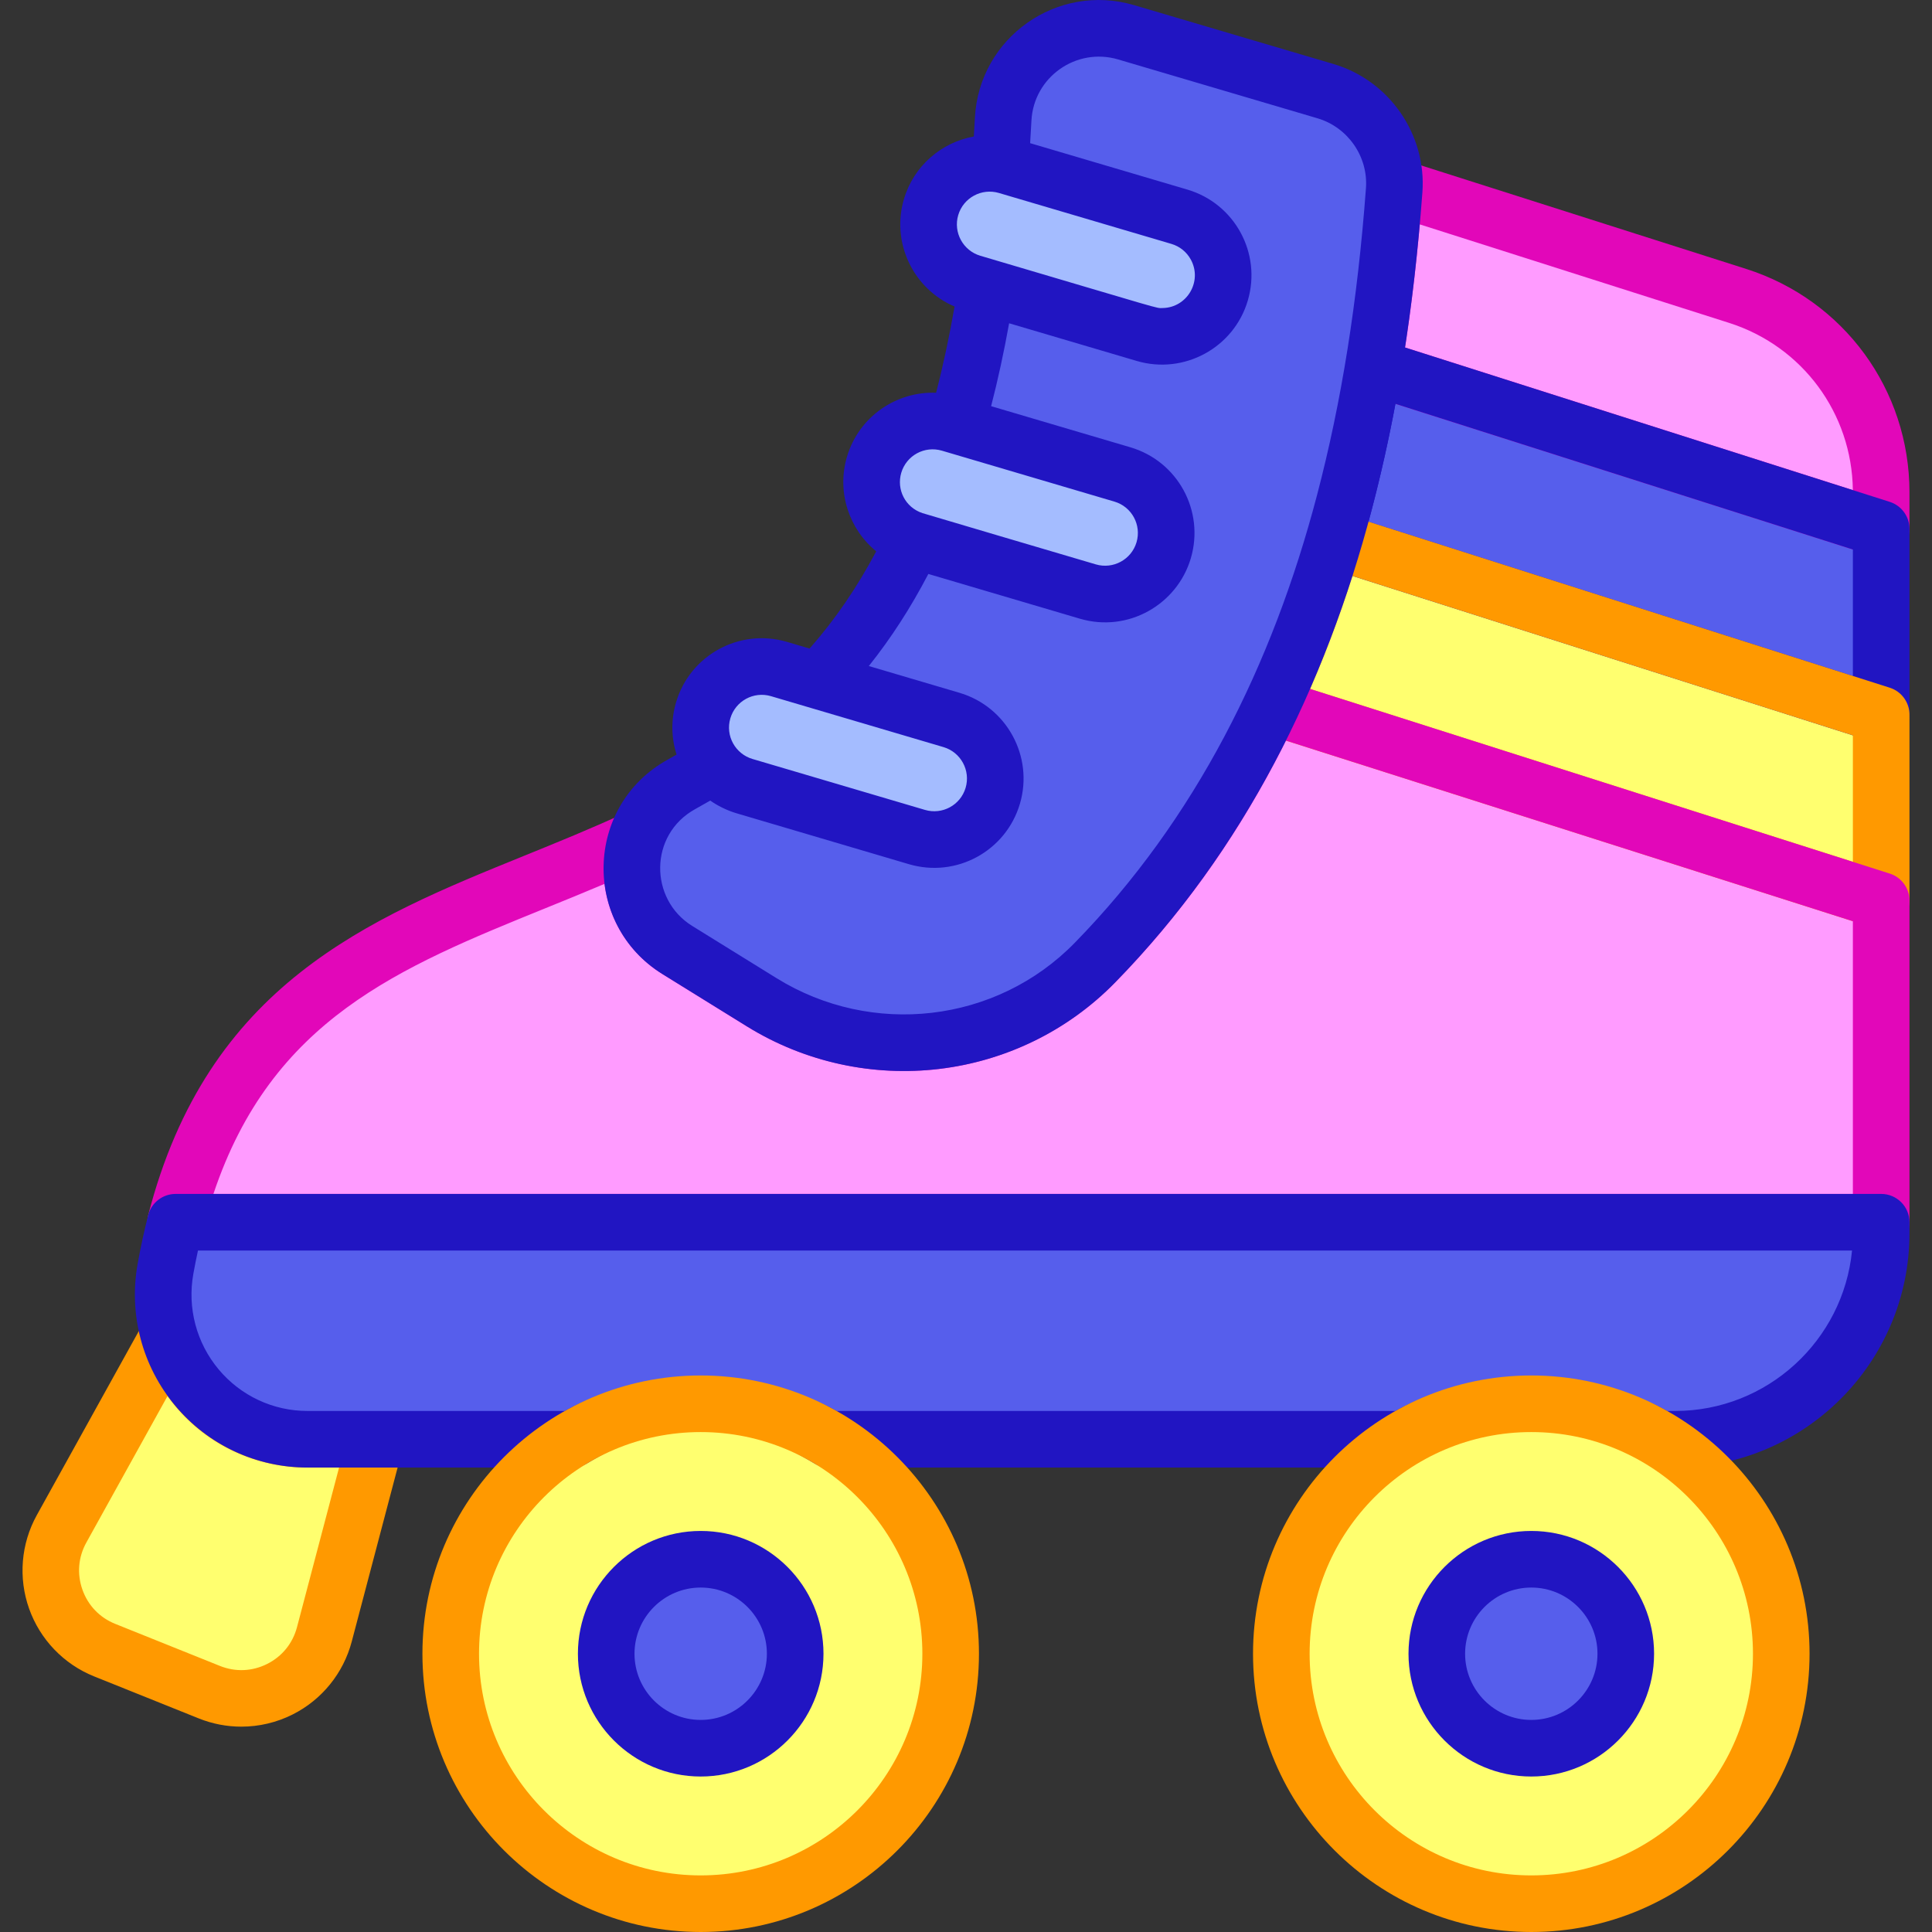 <svg id="Capa_1" enable-background="new 0 0 512 512" height="512" viewBox="0 0 512 512" width="512" xmlns="http://www.w3.org/2000/svg"><rect x="0" y="0" width="512" height="512" fill="#333333" stroke="none"/><g><circle cx="405.808" cy="438.257" fill="#ffff6f" r="66.244"/><circle cx="185.691" cy="438.257" fill="#ffff6f" r="66.244"/><path d="m498.53 130.462v9.684l-134.625-42.877c2.502-14.806 4.346-30.389 5.564-46.845.022-.313.022-.626.032-.938l.032-.032 90.961 28.965c22.648 7.214 38.036 28.264 38.036 52.043z" fill="#ff9bff"/><path d="m498.53 140.145v49.249l-145.064-46.208c.981-3.3 1.92-6.643 2.804-10.029 3.009-11.463 5.564-23.39 7.635-35.888z" fill="#565eec"/><path d="m498.53 189.395v49.26l-161.66-51.503c6.47-13.749 12.024-28.426 16.596-43.966z" fill="#ffff6f"/><path d="m498.53 238.655v85.246h-451.992c17.977-69.868 71.497-78.182 122.116-101.594-3.343 10.503.205 22.872 10.838 29.451l22.398 13.868c28.307 17.513 65.102 13.253 88.341-10.579 6.319-6.47 12.488-13.544 18.451-21.309 10.773-14.03 20.187-29.601 28.189-46.586z" fill="#ff9bff"/><g><path d="m498.529 147.646c-.763 0-1.53-.116-2.275-.354l-134.625-42.877c-3.559-1.134-5.741-4.713-5.119-8.396 2.436-14.417 4.28-29.944 5.48-46.149.003-.054.003-.148.005-.243l.012-.398c.064-1.899.848-3.703 2.191-5.047 1.984-1.982 4.941-2.727 7.611-1.875l90.961 28.966c25.876 8.243 43.259 32.03 43.259 59.189v9.684c0 2.394-1.142 4.643-3.074 6.055-1.3.951-2.853 1.445-4.426 1.445zm-126.19-55.562 118.687 37.801c-.243-20.361-13.365-38.127-32.807-44.32l-81.961-26.1c-1.004 11.285-2.315 22.202-3.919 32.619z" fill="#e207b9"/></g><g><path d="m498.529 196.894c-.763 0-1.53-.116-2.275-.354l-145.064-46.207c-3.893-1.24-6.077-5.368-4.912-9.284.983-3.307 1.903-6.599 2.735-9.786 2.983-11.366 5.504-23.213 7.493-35.22.356-2.147 1.628-4.034 3.485-5.171 1.856-1.136 4.117-1.407 6.19-.749l134.625 42.877c3.111.991 5.224 3.881 5.224 7.146v49.249c0 2.394-1.142 4.643-3.074 6.055-1.301.95-2.854 1.444-4.427 1.444zm-135.856-58.646 128.357 40.885v-33.506l-121.229-38.61c-1.784 9.541-3.888 18.941-6.277 28.044-.275 1.053-.558 2.116-.851 3.187z" fill="#2115c2"/></g><g><path d="m498.529 246.155c-.763 0-1.53-.116-2.275-.354l-161.66-51.502c-2.059-.656-3.734-2.168-4.599-4.148-.863-1.979-.831-4.236.089-6.191 6.317-13.427 11.764-27.856 16.186-42.889.57-1.936 1.896-3.561 3.678-4.507 1.783-.946 3.872-1.133 5.794-.522l145.064 46.208c3.111.991 5.224 3.881 5.224 7.146v49.26c0 2.394-1.143 4.643-3.074 6.055-1.301.95-2.854 1.444-4.427 1.444zm-151.35-63.59 143.851 45.829v-33.517l-132.618-42.243c-3.295 10.315-7.055 20.334-11.233 29.931z" fill="#f90"/></g><g><path d="m498.53 331.401h-451.992c-2.318 0-4.507-1.072-5.927-2.904-1.421-1.833-1.914-4.219-1.336-6.465 15.747-61.203 58.432-78.523 99.711-95.274 8.728-3.542 17.753-7.204 26.519-11.259 2.699-1.247 5.88-.784 8.11 1.184 2.23 1.967 3.087 5.065 2.186 7.898-2.059 6.468-.547 15.734 7.637 20.798l22.4 13.87c12.274 7.594 26.919 10.842 41.24 9.143 14.338-1.7 27.757-8.299 37.783-18.582 6.273-6.423 12.285-13.366 17.873-20.641 10.389-13.528 19.592-28.74 27.352-45.213 1.603-3.402 5.479-5.092 9.061-3.95l161.66 51.502c3.111.991 5.224 3.882 5.224 7.146v85.246c-.001 4.144-3.358 7.501-7.501 7.501zm-441.972-15h434.472v-72.264l-150.249-47.868c-7.591 15.182-16.37 29.299-26.152 42.037-5.948 7.744-12.351 15.14-19.034 21.981-12.411 12.727-29.016 20.898-46.752 23.001-17.671 2.098-35.75-1.911-50.9-11.284l-22.4-13.87c-8.679-5.369-14.13-14.245-15.348-23.892-5.239 2.224-10.454 4.34-15.57 6.416-38.792 15.741-72.617 29.47-88.067 75.743z" fill="#e207b9"/></g><g><path d="m242.999 221.824-45.708-13.495c-8.568-2.53-13.463-11.526-10.933-20.094s11.525-13.463 20.094-10.933l45.708 13.495c8.568 2.53 13.463 11.526 10.933 20.094-2.542 8.611-11.567 13.45-20.094 10.933z" fill="#a4bcff"/></g><g><path d="m288.291 156.763-45.708-13.495c-8.568-2.53-13.463-11.526-10.933-20.094s11.526-13.463 20.094-10.933l45.708 13.495c8.568 2.53 13.463 11.526 10.933 20.094-2.542 8.611-11.567 13.451-20.094 10.933z" fill="#a4bcff"/></g><path d="m351.299 24.166-52.851-15.604c-15.755-4.659-31.747 6.632-32.599 23.034-.212 4.074-.464 8.054-.757 11.942.584.105 1.168.235 1.75.407l45.708 13.495c8.568 2.53 13.463 11.526 10.933 20.094-2.542 8.611-11.567 13.451-20.094 10.933l-41.962-12.389c-2.09 13.523-4.764 25.691-7.944 36.676l43.97 12.982c8.568 2.53 13.463 11.526 10.933 20.094-2.542 8.611-11.568 13.451-20.094 10.933l-45.708-13.495c-.158-.047-.305-.111-.46-.161-7.23 15.204-15.76 27.343-25.196 37.287l35.233 10.403c8.568 2.53 13.463 11.526 10.933 20.094-2.542 8.611-11.568 13.451-20.094 10.933l-45.708-13.495c-3.339-.986-6.109-2.961-8.11-5.502-2.826 1.764-5.687 3.438-8.579 5.03-6.093 3.364-10.094 8.616-11.948 14.45-3.343 10.503.205 22.872 10.838 29.451l22.398 13.868c28.307 17.513 65.102 13.253 88.341-10.579 6.319-6.47 12.488-13.544 18.451-21.309 21.352-27.811 37.366-61.651 47.589-100.58 6.578-25.04 10.945-52.388 13.199-82.733.883-11.928-6.698-22.862-18.172-26.259z" fill="#565eec"/><g><path d="m303.388 88.467-45.708-13.495c-8.568-2.53-13.463-11.526-10.933-20.094s11.525-13.461 20.094-10.933l45.708 13.495c8.568 2.53 13.463 11.526 10.933 20.094-2.542 8.611-11.567 13.45-20.094 10.933z" fill="#a4bcff"/></g><path d="m353.429 16.974c-.002-.001-.004-.001-.006-.002l-52.848-15.602c-20.418-6.036-41.112 8.593-42.217 29.839-.086 1.655-.184 3.309-.285 4.959-8.526 1.548-15.903 7.726-18.519 16.587-3.434 11.63 2.519 23.835 13.418 28.477-1.393 8.001-3.033 15.646-4.901 22.856-10.409-.418-20.437 6.202-23.615 16.964-2.778 9.411.589 19.201 7.75 25.054-5.108 9.63-10.934 18.138-17.661 25.766l-5.969-1.762c-12.55-3.703-25.705 3.449-29.411 16.002-1.358 4.6-1.293 9.391.134 13.862-.773.441-1.539.888-2.322 1.32-22.18 12.246-22.717 43.674-1.434 56.842l22.4 13.87c31.275 19.349 71.969 14.623 97.652-11.717 34.178-34.992 55.603-78.286 67.928-125.224 6.736-25.641 11.128-53.145 13.426-84.084 1.136-15.334-8.755-29.635-23.52-34.007zm-99.489 40.028c1.368-4.632 6.24-7.202 10.777-5.864l45.709 13.495c2.223.656 4.057 2.139 5.164 4.174 3.116 5.73-.985 12.728-7.496 12.824-1.889.028 1.361.807-48.29-13.851-4.588-1.355-7.219-6.19-5.864-10.778zm-15.098 68.296c1.353-4.582 6.161-7.227 10.778-5.864l45.708 13.495c4.605 1.358 7.221 6.187 5.863 10.777-1.363 4.617-6.231 7.208-10.776 5.863-9.806-2.899-44.623-13.158-45.954-13.589-4.582-1.514-6.919-6.276-5.619-10.682zm-45.291 65.06c1.346-4.558 6.136-7.233 10.778-5.863l45.708 13.495c4.587 1.354 7.218 6.188 5.863 10.777-1.364 4.621-6.203 7.216-10.777 5.863-2.528-.746 5.851 1.728-45.714-13.497-4.501-1.331-7.238-6.101-5.858-10.775zm168.44-140.49c-2.229 30.016-6.474 56.637-12.974 81.384-11.842 45.095-32.217 85.859-64.156 118.559-20.866 21.401-53.838 25.019-79.023 9.438l-22.4-13.87c-11.4-7.054-11.477-24.183.784-30.953 1.345-.741 2.681-1.497 4-2.266 1.847 1.309 4.415 2.614 6.946 3.361l45.708 13.495c12.577 3.709 25.711-3.475 29.411-16.004 3.696-12.52-3.483-25.714-16.002-29.41l-24.038-7.098c5.898-7.393 11.119-15.472 15.774-24.402l40.148 11.853c12.788 3.77 25.793-3.751 29.41-16.003 3.705-12.549-3.451-25.705-16.002-29.412l-36.921-10.901c1.801-6.975 3.396-14.323 4.772-21.971l33.838 9.99h.001c12.476 3.681 25.707-3.456 29.41-16.003 3.706-12.55-3.452-25.705-16.003-29.412l-41.676-12.305c.124-1.979.238-3.969.342-5.956.599-11.555 11.872-19.519 22.986-16.23l52.851 15.603c8.042 2.389 13.432 10.173 12.814 18.513z" fill="#2115c2"/><path d="m81.51 381.422c-17.706 0-32.148-11.887-36.733-27.615l-28.456 51.348c-6.634 11.971-1.277 27.049 11.424 32.15l27.73 11.137c12.701 5.101 26.999-2.083 30.488-15.318l13.629-51.702z" fill="#ffff6f"/><g><path d="m63.955 457.581c-3.823 0-7.651-.724-11.275-2.179l-27.73-11.137c-8.049-3.232-14.33-9.773-17.235-17.946-2.904-8.174-2.159-17.213 2.045-24.8l28.456-51.348c1.468-2.647 4.384-4.157 7.392-3.818 3.009.336 5.521 2.448 6.368 5.355 3.873 13.287 15.742 22.214 29.533 22.214h18.082c2.326 0 4.521 1.079 5.941 2.922s1.904 4.24 1.312 6.49l-13.629 51.702c-2.211 8.388-7.925 15.431-15.676 19.325-4.26 2.14-8.917 3.22-13.584 3.22zm-19.563-87.606-21.511 38.816c-2.151 3.882-2.518 8.323-1.031 12.506 1.486 4.182 4.572 7.395 8.69 9.049l27.73 11.137c4.118 1.656 8.571 1.47 12.536-.524 3.966-1.992 6.773-5.453 7.905-9.746l11.148-42.29h-8.349c-15.142-.001-28.726-7.227-37.118-18.948z" fill="#f90"/></g><path d="m46.538 323.901c-1.003 3.904-1.898 8.012-2.674 12.315-4.238 23.541 13.739 45.206 37.646 45.206h70.147c9.948-5.97 21.588-9.409 34.034-9.409s24.086 3.439 34.034 9.409h152.048c9.948-5.97 21.588-9.409 34.034-9.409s24.086 3.439 34.034 9.409h4.079c30.162 0 54.609-24.447 54.609-54.609v-2.912z" fill="#565eec"/><g><path d="m443.92 388.922h-4.078c-1.359 0-1.36-1.703-2.526-2.403-9.092-5.456-20.861-10.365-31.509-10.365s-23.356 3.969-32.448 9.425c-1.166.7-.227 3.342-1.586 3.342h-152.047c-1.359 0-2.693-.369-3.859-1.069-9.093-5.456-19.527-10.098-30.176-10.098-10.648 0-21.083 4.642-30.176 10.098-1.166.7-2.499 1.069-3.859 1.069h-70.146c-13.579 0-26.362-5.974-35.07-16.39-8.75-10.467-12.38-24.187-9.957-37.644.799-4.428 1.738-8.751 2.791-12.852.852-3.315 3.841-5.634 7.264-5.634h451.992c4.143 0 7.5 3.357 7.5 7.5v2.912c0 34.247-27.862 62.109-62.11 62.109zm-2.06-15h2.061c24.429 0 44.575-18.689 46.888-42.521h-438.342c-.438 2.012-.847 4.065-1.223 6.147-1.633 9.068.811 18.313 6.704 25.362 5.851 6.998 14.438 11.012 23.562 11.012h68.129c10.98-6.162 23.398-7.419 36.052-7.419s25.072 1.257 36.052 7.419h148.013c10.979-6.162 23.398-7.438 36.051-7.438 12.655 0 25.074 1.276 36.053 7.438z" fill="#2115c2"/></g><circle cx="405.808" cy="438.257" fill="#565eec" r="25.04"/><circle cx="185.691" cy="438.257" fill="#565eec" r="25.04"/><g><path d="m405.808 470.796c-17.942 0-32.54-14.598-32.54-32.54s14.598-32.54 32.54-32.54c17.943 0 32.541 14.598 32.541 32.54-.001 17.943-14.598 32.54-32.541 32.54zm0-50.079c-9.672 0-17.54 7.868-17.54 17.54s7.868 17.54 17.54 17.54 17.541-7.868 17.541-17.54-7.87-17.54-17.541-17.54z" fill="#2115c2"/></g><g><path d="m185.691 470.796c-17.943 0-32.54-14.598-32.54-32.54s14.597-32.54 32.54-32.54 32.54 14.598 32.54 32.54c0 17.943-14.597 32.54-32.54 32.54zm0-50.079c-9.671 0-17.54 7.868-17.54 17.54s7.869 17.54 17.54 17.54 17.54-7.868 17.54-17.54-7.868-17.54-17.54-17.54z" fill="#2115c2"/></g><g><path d="m405.808 512c-40.663 0-73.743-33.081-73.743-73.743s33.081-73.743 73.743-73.743 73.743 33.081 73.743 73.743-33.081 73.743-73.743 73.743zm0-132.487c-32.391 0-58.744 26.352-58.744 58.744s26.352 58.743 58.744 58.743 58.744-26.352 58.744-58.744-26.353-58.743-58.744-58.743z" fill="#f90"/></g><g><path d="m185.691 512c-40.662 0-73.743-33.081-73.743-73.743s33.081-73.743 73.743-73.743 73.743 33.081 73.743 73.743-33.08 73.743-73.743 73.743zm0-132.487c-32.391 0-58.744 26.352-58.744 58.744s26.353 58.743 58.744 58.743 58.744-26.352 58.744-58.744-26.352-58.743-58.744-58.743z" fill="#f90"/></g></g></svg>